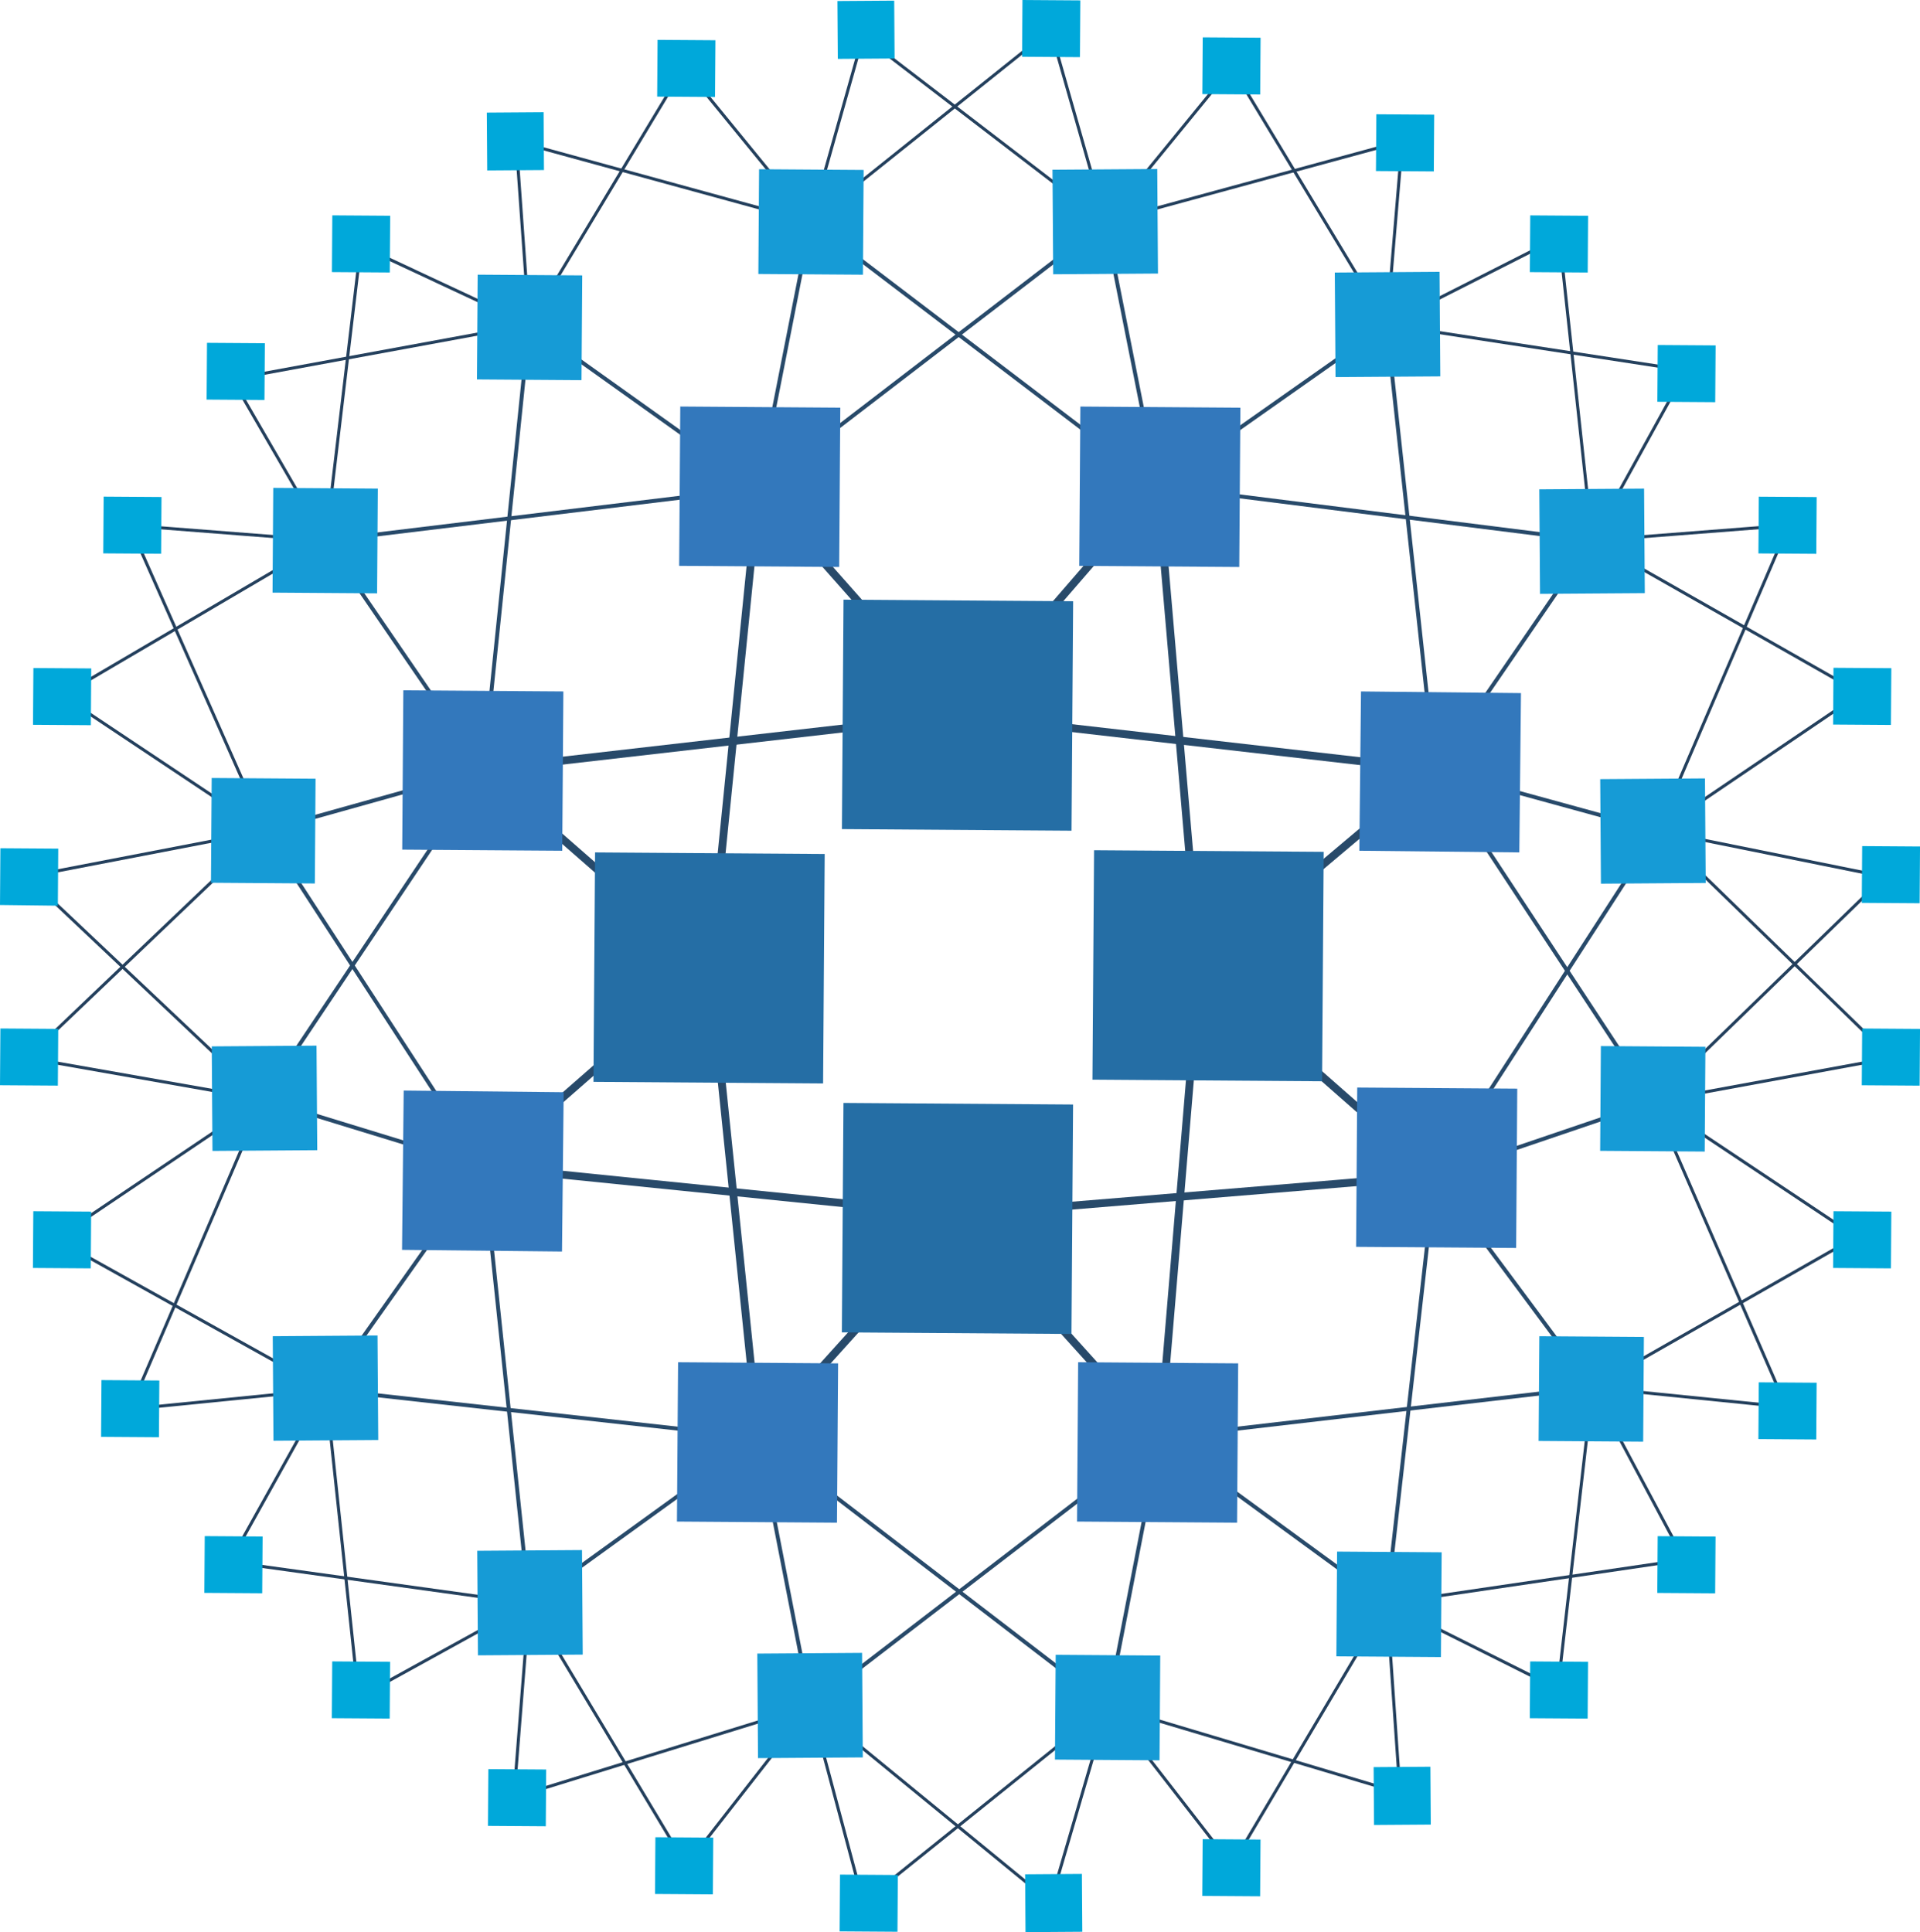 <?xml version="1.0" encoding="UTF-8" standalone="no"?>
<svg
   xmlns:dc="http://purl.org/dc/elements/1.1/"
   xmlns:cc="http://creativecommons.org/ns#"
   xmlns:rdf="http://www.w3.org/1999/02/22-rdf-syntax-ns#"
   xmlns:svg="http://www.w3.org/2000/svg"
   xmlns="http://www.w3.org/2000/svg"
   xmlns:xlink="http://www.w3.org/1999/xlink"
   xmlns:sodipodi="http://sodipodi.sourceforge.net/DTD/sodipodi-0.dtd"
   xmlns:inkscape="http://www.inkscape.org/namespaces/inkscape"
   inkscape:version="1.0beta1 (32d4812, 2019-09-19)"
   sodipodi:docname="haproxy.svg"
   id="svg166"
   version="1.1"
   text-anchor="middle"
   font-size="14px"
   font-family="Roboto"
   height="915.385"
   width="909.506"
   stroke-linejoin="round"
   stroke-linecap="round"
   stroke="#000"
   fill-rule="evenodd"
   fill="#fff"
   viewBox="0 0 197.06 198.333">
  <sodipodi:namedview
     inkscape:current-layer="svg166"
     inkscape:window-maximized="0"
     inkscape:window-y="23"
     inkscape:window-x="0"
     inkscape:cy="554.83517"
     inkscape:cx="397.69231"
     inkscape:zoom="0.35"
     showgrid="false"
     id="namedview168"
     inkscape:window-height="1209"
     inkscape:window-width="1600"
     inkscape:pageshadow="2"
     inkscape:pageopacity="0"
     guidetolerance="10"
     gridtolerance="10"
     objecttolerance="10"
     borderopacity="1"
     inkscape:document-rotation="0"
     bordercolor="#666666"
     pagecolor="#ffffff" />
  <use
     height="100%"
     width="100%"
     transform="scale(3.099)"
     id="use10"
     y="0.5"
     x="0.5"
     xlink:href="#A" />
  <symbol
     transform="translate(-0.5,-0.5)"
     overflow="visible"
     id="A">
    <g
       id="g46"
       fill="none"
       stroke="#284a6a">
      <path
         inkscape:connector-curvature="0"
         id="path12"
         stroke-width=".26"
         d="m 31.766,23.7 -6.65,-7.518" />
      <path
         inkscape:connector-curvature="0"
         id="path14"
         stroke-width=".13"
         d="m 10.793,17.908 5.205,7.6" />
      <g
         id="g24"
         stroke-width=".26">
        <path
           inkscape:connector-curvature="0"
           id="path16"
           d="m 31.766,23.7 6.578,-7.6 m 1.374,15.987 7.807,-6.578 m -7.807,6.568 7.807,6.867 m -9.108,8.676 -6.65,-7.373 m -6.65,7.373 6.65,-7.373 m -15.76,-1.592 7.518,-6.578 m -7.517,-6.58 7.518,6.578 m 8.24,-8.386 -15.76,1.807 m 15.76,-1.806 15.76,1.807" />
        <path
           inkscape:connector-curvature="0"
           id="path18"
           d="M 39.718,32.077 38.343,16.1 m 1.375,15.977 -1.3,15.542" />
        <path
           inkscape:connector-curvature="0"
           id="path20"
           d="m 47.525,38.944 -15.76,1.3 m -15.758,-1.6 15.76,1.6" />
        <path
           inkscape:connector-curvature="0"
           id="path22"
           d="m 25.116,47.62 -1.6,-15.542 m 1.6,-15.905 -1.6,15.903" />
      </g>
      <g
         id="g44"
         stroke-width=".13">
        <path
           inkscape:connector-curvature="0"
           id="path26"
           d="m 8.778,27.522 7.23,-2.024 m 1.517,-14.746 7.6,5.422 m 1.726,-8.82 -1.735,8.82 M 26.851,7.354 38.343,16.1 M 36.6,7.354 38.334,16.1 m 7.592,-5.348 -7.6,5.35 M 52.721,17.908 38.343,16.1 m 9.182,9.398 5.205,-7.6 m -5.205,7.6 7.373,2.024" />
        <path
           inkscape:connector-curvature="0"
           id="path28"
           d="m 47.525,25.498 7.23,10.988 M 36.61,7.354 25.116,16.174" />
        <path
           inkscape:connector-curvature="0"
           id="path30"
           d="m 47.525,25.498 -1.6,-14.747 m 1.6,28.193 7.23,-2.458" />
        <path
           inkscape:connector-curvature="0"
           id="path32"
           d="m 47.525,38.944 7.373,-11.422 m -7.373,11.422 5.205,7.012 m -5.205,-7.012 -1.6,14.168 m -7.508,-5.492 7.518,5.494" />
        <path
           inkscape:connector-curvature="0"
           id="path34"
           d="M 38.417,47.62 52.73,45.957 M 38.417,47.62 36.693,56.5 M 38.417,47.62 26.85,56.5 m -1.735,-8.88 1.735,8.9" />
        <path
           inkscape:connector-curvature="0"
           id="path36"
           d="m 25.116,47.62 11.577,8.88 m -11.567,-8.88 -7.6,5.494 m 7.6,-5.494 -14.333,-1.592 m 5.214,-7.373 -5.214,7.373" />
        <path
           inkscape:connector-curvature="0"
           id="path38"
           d="m 16.007,38.655 1.518,14.458 m -1.518,-14.458 -7.3,-2.24 m 7.3,-10.917 -7.3,10.916" />
        <path
           inkscape:connector-curvature="0"
           id="path40"
           d="M 16.007,38.655 8.777,27.523 M 17.525,10.753 16.007,25.5" />
        <path
           inkscape:connector-curvature="0"
           id="path42"
           d="M 10.793,17.908 25.106,16.173" />
      </g>
    </g>
    <g
       id="g84"
       stroke-width=".101"
       stroke="#24405d">
      <path
         inkscape:connector-curvature="0"
         id="path48"
         fill="none"
         d="M 17.525,10.752 11.96,8.15 M 17.526,10.752 17.094,4.68 M 26.852,7.354 17.093,4.68" />
      <path
         inkscape:connector-curvature="0"
         id="path50"
         fill="none"
         d="M 26.85,7.354 22.657,2.222 M 26.85,7.354 28.585,1.2 m -11.06,9.552 5.132,-8.53 M 36.61,7.354 28.585,1.2" />
      <path
         inkscape:connector-curvature="0"
         id="path52"
         fill="none"
         d="M 36.61,7.354 34.793,0.993 m -7.952,6.36 7.952,-6.36 m 1.816,6.36 4.194,-5.133 m 5.133,8.53 -5.143,-8.528" />
      <path
         inkscape:connector-curvature="0"
         id="path54"
         fill="none"
         d="M 45.935,10.752 46.441,4.68 M 36.61,7.354 46.44,4.679 m -0.504,6.073 5.7,-2.892 m -5.7,2.892 9.903,1.518" />
      <path
         inkscape:connector-curvature="0"
         id="path56"
         fill="none"
         d="M 52.73,17.908 55.838,12.27 M 52.73,17.908 51.645,7.86 m 1.085,10.048 6.506,-0.506 m -6.506,0.506 8.9,5.06" />
      <path
         inkscape:connector-curvature="0"
         id="path58"
         fill="none"
         d="m 54.898,27.522 4.337,-10.12 m -4.337,10.12 6.723,-4.554 m -6.723,4.554 7.518,1.518 m -7.663,7.446 7.663,-7.446" />
      <path
         inkscape:connector-curvature="0"
         id="path60"
         fill="none"
         d="m 54.753,36.486 7.88,-1.446 m -7.735,-7.518 7.735,7.518 m -7.88,1.446 6.723,4.482 m -8.746,4.988 8.747,-4.988" />
      <path
         inkscape:connector-curvature="0"
         id="path62"
         fill="none"
         d="m 52.73,45.956 6.434,0.65 m -4.4,-10.12 4.4,10.12 m -6.424,-0.65 3.036,5.7 m -3.036,-5.7 -1.147,9.976" />
      <path
         inkscape:connector-curvature="0"
         id="path64"
         fill="none"
         d="m 51.573,55.932 -5.638,-2.82 m 0,0 0.434,6.3 m -0.434,-6.3 9.83,-1.446 m -9.83,1.446 -5.142,8.675" />
      <path
         inkscape:connector-curvature="0"
         id="path66"
         fill="none"
         d="m 36.693,56.5 4.1,5.277 m -4.1,-5.277 9.687,2.892 m -9.687,-2.892 -1.9,6.506 m 1.9,-6.506 -8.096,6.506" />
      <path
         inkscape:connector-curvature="0"
         id="path68"
         fill="none"
         d="m 26.85,56.5 1.735,6.506 M 26.85,56.5 34.792,63.006 M 26.85,56.5 22.73,61.777 m -5.206,-8.665 5.205,8.675" />
      <path
         inkscape:connector-curvature="0"
         id="path70"
         fill="none"
         d="m 26.85,56.5 -9.83,3.036 m 0.504,-6.424 -0.506,6.434 m 0.506,-6.434 -5.638,3.108 m -1.094,-10.192 1.084,10.193" />
      <path
         inkscape:connector-curvature="0"
         id="path72"
         fill="none"
         d="M 17.525,53.112 7.623,51.74 m 3.17,-5.712 -3.18,5.7 m 3.18,-5.7 -6.506,0.65 M 10.793,46.028 1.84,41.04 M 8.707,36.414 1.84,41.04 M 8.707,36.414 0.9,35.04" />
      <path
         inkscape:connector-curvature="0"
         id="path74"
         fill="none"
         d="m 8.706,36.414 -4.4,10.265 M 8.778,27.522 0.898,35.04" />
      <path
         inkscape:connector-curvature="0"
         id="path76"
         fill="none"
         d="M 8.706,36.414 0.9,29.04 M 8.78,27.522 2.056,23.04" />
      <path
         inkscape:connector-curvature="0"
         id="path78"
         fill="none"
         d="M 8.778,27.522 0.898,29.04 M 8.778,27.522 4.296,17.402" />
      <path
         inkscape:connector-curvature="0"
         id="path80"
         fill="none"
         d="M 10.793,17.908 4.287,17.402 m 6.506,0.506 -8.737,5.132 m 8.737,-5.132 -3.1,-5.348 m 3.1,5.348 1.157,-9.76" />
      <path
         inkscape:connector-curvature="0"
         id="path82"
         fill="none"
         d="M 17.525,10.752 7.693,12.56" />
    </g>
    <g
       id="g158"
       fill-rule="nonzero"
       stroke="none">
      <path
         inkscape:connector-curvature="0"
         id="path86"
         fill="#256ea5"
         d="m 19.655,35.835 0.053,-7.6 7.605,0.053 -0.053,7.6 z m 8.228,-8.372 0.053,-7.6 7.605,0.053 -0.053,7.6 z m -0.002,16.67 0.053,-7.6 7.605,0.053 -0.053,7.6 z m 8.3,-8.37 0.053,-7.6 7.605,0.053 -0.053,7.6 z" />
      <path
         inkscape:connector-curvature="0"
         id="path88"
         fill="#3378bc"
         d="m 35.743,18.744 0.037,-5.277 5.3,0.037 -0.037,5.277 z m -13.25,-0.001 0.037,-5.277 5.3,0.037 -0.037,5.277 z m -9.172,9.4 0.037,-5.277 5.3,0.037 -0.037,5.277 z m -0.006,13.257 0.055,-5.277 5.298,0.055 -0.055,5.277 z m 31.598,-0.1 0.037,-5.277 5.3,0.037 -0.037,5.277 z m 0.107,-13.12 0.055,-5.277 5.298,0.055 -0.055,5.277 z" />
      <path
         inkscape:connector-curvature="0"
         id="path90"
         fill="#169bd6"
         d="m 9.026,19.63 0.024,-3.47 3.463,0.024 -0.024,3.47 z m 6.77,-7.062 0.024,-3.47 3.463,0.024 -0.024,3.47 z m 9.32,-3.493 0.024,-3.47 3.463,0.024 -0.024,3.47 z M 6.987,29.24 l 0.024,-3.47 3.44,0.024 -0.024,3.47 z m 43.993,-13.032 3.47,-0.024 0.024,3.463 -3.47,0.024 z m -6.773,-7.18 3.47,-0.024 0.024,3.463 -3.47,0.024 z m -9.35,-3.406 3.47,-0.024 0.024,3.463 -3.47,0.024 z m 18.14,20.186 3.47,-0.024 0.024,3.463 -3.47,0.024 z" />
      <path
         inkscape:connector-curvature="0"
         id="path92"
         fill="#3378bc"
         d="m 22.42,50.4 0.037,-5.277 5.3,0.037 -0.037,5.277 z m 13.25,0 0.037,-5.277 5.3,0.037 -0.037,5.277 z" />
      <path
         inkscape:connector-curvature="0"
         id="path94"
         fill="#169bd6"
         d="m 50.957,47.73 0.024,-3.47 3.463,0.024 -0.024,3.47 z m -6.698,7.134 0.024,-3.47 3.463,0.024 -0.024,3.47 z m -9.32,3.42 0.024,-3.47 3.463,0.024 -0.024,3.47 z m 18.056,-20.164 0.024,-3.47 3.463,0.024 -0.024,3.47 z m -43.962,6.14 3.47,-0.024 0.024,3.463 -3.47,0.024 z m 6.772,7.108 3.47,-0.024 0.024,3.463 -3.47,0.024 z m 9.276,3.405 3.47,-0.024 0.024,3.463 -3.47,0.024 z M 7.013,34.66 l 3.47,-0.024 0.024,3.463 -3.47,0.024 z" />
      <g
         id="g156"
         fill="#00a8da">
        <use
           height="100%"
           width="100%"
           y="0"
           x="0"
           id="use96"
           xlink:href="#C" />
        <use
           height="100%"
           width="100%"
           id="use98"
           y="5.668"
           x="2.473"
           xlink:href="#C" />
        <use
           height="100%"
           width="100%"
           id="use100"
           y="-5.024"
           x="-3.347"
           xlink:href="#C" />
        <use
           height="100%"
           width="100%"
           id="use102"
           y="-9.319"
           x="-47.244"
           xlink:href="#C" />
        <path
           inkscape:connector-curvature="0"
           id="path104"
           d="M 0,29.977 0.013,28.097 1.929,28.11 1.916,30 Z" />
        <use
           height="100%"
           width="100%"
           id="use106"
           y="-9.318"
           x="-7.57"
           xlink:href="#C" />
        <use
           height="100%"
           width="100%"
           id="use108"
           y="5.676"
           x="-57.144"
           xlink:href="#C" />
        <use
           height="100%"
           width="100%"
           id="use110"
           y="-15.132"
           x="-36.472"
           xlink:href="#C" />
        <use
           height="100%"
           width="100%"
           id="use112"
           y="-0.002"
           x="-54.817"
           xlink:href="#C" />
        <use
           height="100%"
           width="100%"
           id="use114"
           y="-5.096"
           x="-51.394"
           xlink:href="#C" />
        <path
           inkscape:connector-curvature="0"
           id="path116"
           d="m 16.123,3.73 1.88,-0.013 0.013,1.916 -1.88,0.013 z m 11.612,-3.696 1.88,-0.013 0.013,1.916 -1.88,0.013 z" />
        <use
           height="100%"
           width="100%"
           id="use118"
           y="-12.667"
           x="-12.667"
           xlink:href="#C" />
        <use
           height="100%"
           width="100%"
           id="use120"
           y="11.574"
           x="3.423"
           xlink:href="#C" />
        <path
           inkscape:connector-curvature="0"
           id="path122"
           d="M 33.85,1.88 33.863,0 l 1.916,0.013 -0.013,1.88 z" />
        <use
           height="100%"
           width="100%"
           id="use124"
           y="-15.215"
           x="-18.417"
           xlink:href="#C" />
        <use
           height="100%"
           width="100%"
           id="use126"
           y="38.581"
           x="-7.572"
           xlink:href="#C" />
        <use
           height="100%"
           width="100%"
           id="use128"
           y="17.616"
           x="3.423"
           xlink:href="#C" />
        <use
           height="100%"
           width="100%"
           id="use130"
           y="38.58"
           x="-47.247"
           xlink:href="#C" />
        <use
           height="100%"
           width="100%"
           id="use132"
           y="23.668"
           x="2.473"
           xlink:href="#C" />
        <use
           height="100%"
           width="100%"
           id="use134"
           y="44.468"
           x="-18.419"
           xlink:href="#C" />
        <use
           height="100%"
           width="100%"
           id="use136"
           y="29.336"
           x="-0.001"
           xlink:href="#C" />
        <use
           height="100%"
           width="100%"
           id="use138"
           y="34.432"
           x="-3.349"
           xlink:href="#C" />
        <path
           inkscape:connector-curvature="0"
           id="path140"
           d="m 45.493,58.534 1.88,-0.013 0.013,1.916 -1.88,0.013 z m -11.542,3.55 1.88,-0.013 0.013,1.916 -1.88,0.013 z" />
        <use
           height="100%"
           width="100%"
           id="use142"
           y="42.148"
           x="-42.077"
           xlink:href="#C" />
        <use
           height="100%"
           width="100%"
           id="use144"
           y="29.262"
           x="-54.889"
           xlink:href="#C" />
        <use
           height="100%"
           width="100%"
           id="use146"
           y="23.668"
           x="-57.147"
           xlink:href="#C" />
        <use
           height="100%"
           width="100%"
           id="use148"
           y="34.43"
           x="-51.469"
           xlink:href="#C" />
        <use
           height="100%"
           width="100%"
           id="use150"
           y="17.615"
           x="-58.237"
           xlink:href="#C" />
        <use
           height="100%"
           width="100%"
           id="use152"
           y="45.642"
           x="-30.43"
           xlink:href="#C" />
        <use
           height="100%"
           width="100%"
           id="use154"
           y="44.404"
           x="-36.544"
           xlink:href="#C" />
      </g>
    </g>
  </symbol>
  <defs
     id="defs164">
    <style
       id="style161"
       type="text/css" />
    <path
       inkscape:connector-curvature="0"
       d="m 58.237,18.332 0.013,-1.88 1.916,0.013 -0.013,1.88 z"
       id="C" />
  </defs>
</svg>
